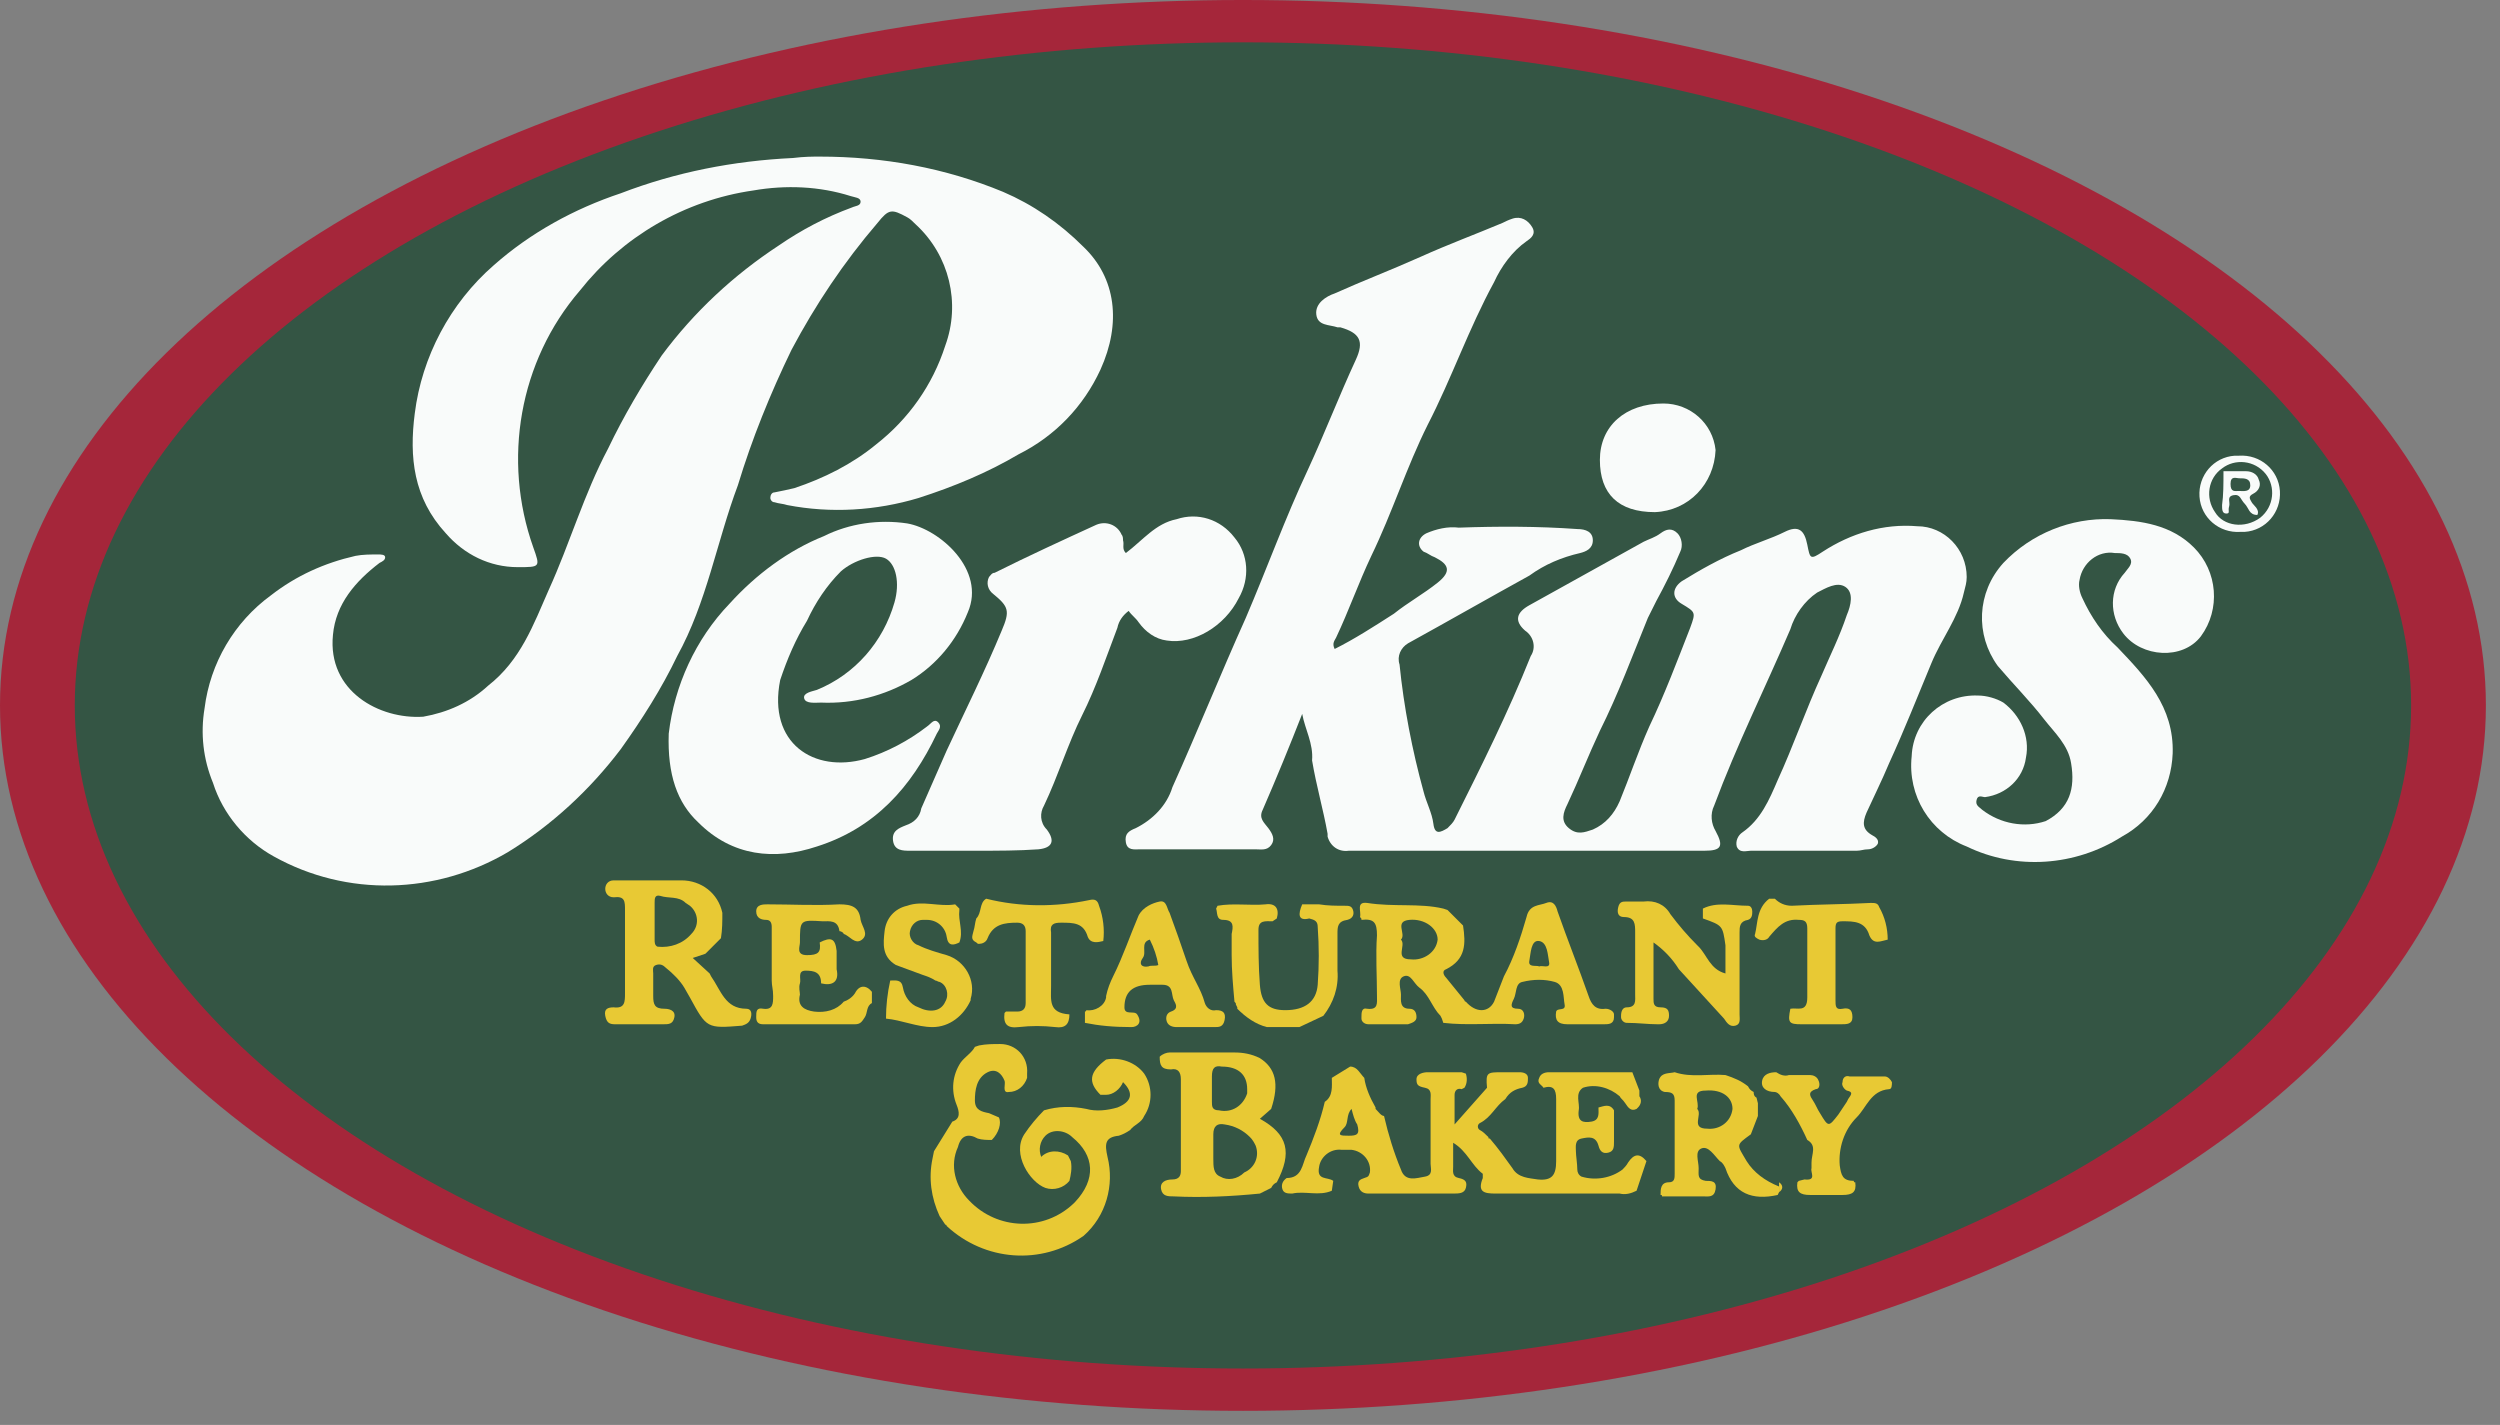 <?xml version="1.0" encoding="utf-8"?>
<!-- Generator: Adobe Illustrator 21.1.0, SVG Export Plug-In . SVG Version: 6.00 Build 0)  -->
<svg version="1.1" id="Layer_1" xmlns="http://www.w3.org/2000/svg" xmlns:xlink="http://www.w3.org/1999/xlink" x="0px" y="0px"
	 viewBox="0 0 177.2 101" style="enable-background:new 0 0 177.2 101;" xml:space="preserve">
<rect x="0" y="0" width="177.2" height="101" fill="#808080" stroke="none"/>
<style type="text/css">
	.st0{fill:#A5263A;}
	.st1{fill:#345544;}
	.st2{fill:#F9FBFA;}
	.st3{fill:#E8C934;}
</style>
<title>Midscale</title>
<ellipse class="st0" cx="88.1" cy="50" rx="88.1" ry="50"/>
<ellipse class="st1" cx="88.1" cy="50" rx="82.8" ry="47"/>
<path class="st2" d="M58.1,11.1c4.5,0,8.9,0.8,13,2.5c2.1,0.9,4,2.2,5.7,3.9c2.3,2.2,2.7,5.4,1.2,8.7c-1.2,2.6-3.2,4.7-5.8,6
	c-2.2,1.3-4.6,2.3-7.1,3.1c-3,0.9-6.2,1.1-9.3,0.5c-0.3-0.1-0.6-0.1-0.9-0.2c-0.2,0-0.3-0.2-0.3-0.3c0-0.2,0.1-0.4,0.3-0.4
	c0.5-0.1,1-0.2,1.4-0.3c2.1-0.7,4.1-1.7,5.8-3.1c2.3-1.8,4-4.2,4.9-7c1.1-3,0.3-6.4-2.1-8.6c-0.2-0.2-0.4-0.4-0.6-0.5
	c-1.1-0.6-1.3-0.6-2.1,0.4c-2.4,2.8-4.4,5.8-6.1,9c-1.5,3.1-2.8,6.3-3.8,9.6c-1.5,4-2.2,8.3-4.3,12.1c-1.1,2.3-2.5,4.5-4,6.6
	c-2.2,2.9-4.9,5.4-8,7.3c-5.1,3-11.4,3.2-16.6,0.3c-2-1.1-3.6-3-4.3-5.2c-0.7-1.7-0.9-3.5-0.6-5.3c0.4-3.2,2.1-6.1,4.7-8
	c1.8-1.4,3.8-2.3,6-2.8c0.5-0.1,1.1-0.1,1.6-0.1c0.2,0,0.5,0,0.5,0.2s-0.2,0.3-0.4,0.4c-1.7,1.3-3.1,2.9-3.3,5.1
	c-0.4,4,3.3,6,6.4,5.8c1.7-0.3,3.3-1,4.6-2.2c2.3-1.8,3.2-4.3,4.3-6.8c1.5-3.3,2.5-6.8,4.2-10c1.1-2.3,2.4-4.5,3.8-6.6
	c2.3-3.1,5.1-5.7,8.3-7.8c1.6-1.1,3.3-2,5.2-2.7c0.2-0.1,0.6-0.1,0.6-0.4s-0.4-0.3-0.7-0.4c-2.2-0.7-4.6-0.8-6.9-0.4
	c-4.9,0.7-9.3,3.3-12.3,7.1c-4.3,5-5.5,12-3.3,18.2c0.5,1.4,0.5,1.4-1.1,1.4c-2,0-3.8-0.9-5.1-2.4c-2.3-2.5-2.6-5.4-2.2-8.5
	c0.5-4,2.5-7.8,5.6-10.5c2.6-2.3,5.7-4,9-5.1c3.9-1.5,8-2.3,12.2-2.5C57,11.1,57.6,11.1,58.1,11.1z"/>
<path class="st2" d="M92.3,50.6c-0.9,2.3-1.8,4.5-2.8,6.8c-0.3,0.6,0.1,0.9,0.4,1.3s0.5,0.8,0.2,1.2s-0.7,0.3-1.1,0.3h-8.2
	c-0.4,0-0.9,0.1-1-0.5s0.2-0.8,0.7-1c1.2-0.6,2.2-1.6,2.6-2.9c1.8-4,3.4-8,5.2-12c1.5-3.5,2.8-7.1,4.4-10.5c1.2-2.6,2.2-5.2,3.4-7.8
	c0.6-1.3,0.3-1.9-1.1-2.3h-0.2c-0.6-0.2-1.4-0.1-1.5-0.9s0.7-1.3,1.3-1.5c2-0.9,4.1-1.7,6.1-2.6s3.9-1.6,5.8-2.4
	c0.2-0.1,0.4-0.2,0.7-0.3c0.6-0.2,1.1,0.1,1.4,0.6c0.3,0.5-0.1,0.8-0.4,1c-1,0.7-1.8,1.8-2.3,2.9c-1.8,3.3-3,6.8-4.7,10.1
	c-1.5,3-2.5,6.2-4,9.3c-0.9,1.9-1.6,3.9-2.5,5.8c-0.1,0.2-0.3,0.4-0.1,0.8c1.4-0.7,2.8-1.6,4.2-2.5c1-0.8,2.1-1.4,3.1-2.2
	s0.8-1.3-0.2-1.8c-0.3-0.1-0.5-0.3-0.8-0.4c-0.5-0.4-0.4-1,0.2-1.3c0.7-0.3,1.5-0.5,2.3-0.4c2.8-0.1,5.6-0.1,8.4,0.1
	c0.6,0,1.1,0.2,1.1,0.8s-0.5,0.8-0.9,0.9c-1.3,0.3-2.5,0.8-3.6,1.6c-2.9,1.6-5.7,3.2-8.6,4.8c-0.5,0.3-0.8,0.9-0.6,1.5
	c0.3,3,0.9,6.1,1.7,9c0.2,0.8,0.6,1.5,0.7,2.3s0.5,0.6,1,0.3c0.2-0.2,0.4-0.4,0.5-0.6c1.9-3.8,3.8-7.6,5.4-11.6
	c0.4-0.6,0.2-1.4-0.4-1.8c-0.8-0.7-0.6-1.3,0.3-1.8c2.7-1.5,5.4-3,8.1-4.5c0.4-0.2,0.8-0.3,1.2-0.6s0.8-0.4,1.2,0
	c0.3,0.3,0.4,0.9,0.2,1.3c-0.5,1.2-1.1,2.4-1.7,3.5c-0.2,0.4-0.4,0.8-0.6,1.2c-1.1,2.7-2.1,5.4-3.4,8c-0.8,1.7-1.5,3.5-2.3,5.2
	c-0.3,0.6-0.5,1.2,0.1,1.7s1.1,0.3,1.7,0.1c0.9-0.4,1.5-1.1,1.9-2c0.7-1.7,1.3-3.5,2.1-5.3c1.1-2.3,2-4.7,2.9-7
	c0.4-1.1,0.4-1.1-0.6-1.7c-0.7-0.4-0.7-1.1,0-1.6c1.3-0.8,2.7-1.6,4.2-2.2c1-0.5,2.1-0.8,3.1-1.3s1.4-0.1,1.6,0.9s0.2,1.1,1.1,0.5
	c2-1.3,4.3-2,6.7-1.8c1.9,0,3.5,1.6,3.5,3.6c0,0.4-0.1,0.7-0.2,1.1c-0.4,1.8-1.6,3.3-2.3,5c-1,2.4-1.9,4.7-3,7.1
	c-0.5,1.2-1.1,2.4-1.6,3.5c-0.3,0.7-0.3,1.2,0.4,1.6c0.2,0.1,0.5,0.3,0.4,0.6c-0.1,0.2-0.4,0.4-0.7,0.4c-0.3,0-0.5,0.1-0.8,0.1
	c-2.5,0-5,0-7.5,0c-0.3,0-0.8,0.2-1-0.3c-0.1-0.4,0.1-0.8,0.4-1c1.3-0.9,1.9-2.3,2.5-3.7c1.1-2.4,2-5,3.1-7.4
	c0.6-1.4,1.3-2.8,1.8-4.3c0.3-0.7,0.5-1.6-0.1-2s-1.4,0.1-2,0.4c-0.9,0.6-1.6,1.6-1.9,2.6c-1.8,4.2-3.8,8.2-5.4,12.5
	c-0.3,0.6-0.2,1.3,0.1,1.8c0.6,1.1,0.4,1.4-0.8,1.4c-8.4,0-16.8,0-25.2,0c-0.7,0.1-1.3-0.3-1.5-1c0-0.1,0-0.1,0-0.2
	c-0.3-1.7-0.8-3.4-1.1-5.2C93.1,52.7,92.5,51.7,92.3,50.6z"/>
<path class="st2" d="M149.6,36.8c2.2,0.1,4.3,0.4,5.9,2c1.7,1.7,1.9,4.4,0.5,6.3c-1.3,1.7-4.2,1.5-5.5-0.2c-1-1.3-1-3.1,0.1-4.3
	c0.2-0.3,0.6-0.6,0.4-1s-0.7-0.4-1.1-0.4c-1.2-0.2-2.3,0.7-2.5,1.9c-0.1,0.4,0,0.9,0.2,1.3c0.6,1.3,1.4,2.5,2.5,3.5
	c2,2.1,4,4.2,3.9,7.5c-0.1,2.5-1.4,4.7-3.6,5.9c-3.3,2.1-7.5,2.4-11,0.7c-2.6-1-4.2-3.6-3.9-6.4c0.1-2.5,2.2-4.4,4.7-4.3
	c0.6,0,1.3,0.2,1.8,0.5c1.2,0.9,1.9,2.4,1.6,3.9c-0.2,1.5-1.4,2.6-2.9,2.8c-0.2,0-0.5-0.2-0.6,0.2s0.2,0.5,0.4,0.7
	c1.3,1,3,1.3,4.5,0.8c1.7-0.9,2.1-2.3,1.8-4.1c-0.2-1.3-1.2-2.2-1.9-3.1c-1-1.3-2.2-2.5-3.3-3.8c-1.6-2.2-1.5-5.2,0.4-7.3
	C144,37.8,146.8,36.7,149.6,36.8z"/>
<path class="st2" d="M47.4,52c0.4-3.4,1.9-6.7,4.3-9.2c1.9-2.1,4.2-3.8,6.7-4.8c1.8-0.9,3.9-1.2,5.9-0.9c2.3,0.4,5.6,3.3,4.3,6.3
	c-0.8,2-2.2,3.7-4,4.8c-1.9,1.1-4.1,1.7-6.4,1.6c-0.4,0-1.1,0.1-1.2-0.3s0.6-0.5,0.9-0.6c2.7-1.1,4.7-3.4,5.5-6.2
	c0.4-1.4,0.1-2.7-0.6-3.1s-2.3,0.1-3.2,0.9c-1,1-1.8,2.2-2.4,3.5c-0.8,1.3-1.4,2.7-1.9,4.2c-0.9,4.5,2.4,6.6,6,5.6
	c1.6-0.5,3.1-1.3,4.4-2.3c0.3-0.2,0.5-0.6,0.8-0.3s0,0.6-0.1,0.8c-1.8,3.8-4.4,6.7-8.5,8c-3,1-6,0.7-8.4-1.7
	C48,56.9,47.3,54.9,47.4,52z"/>
<path class="st2" d="M79.8,39.2c1.2-0.9,2.1-2.1,3.6-2.4c1.5-0.5,3.1,0,4.1,1.3c1,1.2,1.1,2.9,0.3,4.3c-1,2-3.2,3.3-5.1,3
	c-0.8-0.1-1.5-0.6-2-1.3c-0.2-0.3-0.5-0.5-0.7-0.8c-0.4,0.3-0.7,0.7-0.8,1.2c-0.8,2.1-1.5,4.2-2.5,6.2S75,55,74,57.1
	c-0.3,0.5-0.3,1.2,0.2,1.7c0.6,0.8,0.4,1.3-0.6,1.4c-1.4,0.1-2.9,0.1-4.4,0.1s-3.1,0-4.7,0c-0.5,0-1.1,0-1.2-0.7s0.4-0.9,0.9-1.1
	c0.6-0.2,1-0.6,1.1-1.2c0.6-1.4,1.2-2.7,1.8-4.1c1.3-2.8,2.7-5.6,3.9-8.5c0.6-1.4,0.5-1.7-0.6-2.6c-0.4-0.3-0.5-0.8-0.3-1.2
	c0.1-0.1,0.2-0.3,0.4-0.3c2.4-1.2,4.8-2.3,7.2-3.4c0.7-0.3,1.5,0,1.8,0.7c0.1,0.1,0.1,0.3,0.1,0.4C79.7,38.6,79.5,38.9,79.8,39.2z"
	/>
<path class="st2" d="M117.3,36.3c-2.6,0-3.9-1.3-3.9-3.7s1.8-4,4.5-4c1.9,0,3.5,1.4,3.7,3.3C121.5,34.3,119.7,36.2,117.3,36.3z"/>
<path class="st2" d="M158.8,37.7c-1.5,0.1-2.8-1-2.9-2.5c-0.1-1.5,1-2.8,2.5-2.9c0.1,0,0.2,0,0.3,0c1.5-0.1,2.8,1,2.9,2.5
	s-1,2.8-2.5,2.9C159,37.7,158.9,37.7,158.8,37.7z M160.2,36.7c1-0.8,1.1-2.2,0.4-3.1c-0.8-1-2.2-1.1-3.1-0.4c-1,0.7-1.2,2.1-0.5,3.1
	C157.6,37.3,159.1,37.5,160.2,36.7C160.1,36.8,160.1,36.8,160.2,36.7L160.2,36.7z"/>
<path class="st2" d="M157.6,33.4c0.5,0,1,0,1.6,0c0.4,0,0.8,0.2,0.9,0.6c0.2,0.4,0,0.8-0.4,1c-0.4,0.2-0.2,0.4-0.1,0.6
	s0.6,0.5,0.4,0.9c-0.6,0-0.6-0.5-0.9-0.8s-0.3-0.7-0.8-0.6s-0.2,0.5-0.3,0.8s0.1,0.5-0.2,0.5s-0.3-0.3-0.3-0.6
	C157.6,35.1,157.6,34.3,157.6,33.4z M158.7,33.9c-0.2,0-0.6-0.2-0.6,0.4s0.3,0.5,0.6,0.5s0.8,0.1,0.8-0.4S159.1,33.9,158.7,33.9
	L158.7,33.9z"/>
<path class="st3" d="M98.1,79.1L98.1,79.1L98.1,79.1c0.3,1.3,0.7,2.6,1.2,3.8c0.3,0.9,1.1,0.6,1.7,0.5s0.4-0.6,0.4-0.9
	c0-1.5,0-3.1,0-4.6c0-0.3,0.1-0.7-0.4-0.8s-0.6-0.2-0.6-0.6s0.5-0.5,0.8-0.5h2.4l0.3,0.1c0.1,0.3,0.1,0.7-0.1,1l-0.2,0.1
	c-0.3-0.1-0.5,0.1-0.5,0.4c0,0.6,0,1.2,0,2.1l2.3-2.6c-0.1-1.1,0-1.1,1.1-1.1h1.2c0.3,0,0.6,0.1,0.6,0.4s0,0.6-0.4,0.7
	c-0.5,0.1-0.9,0.3-1.2,0.8c-0.7,0.5-1,1.3-1.8,1.7c-0.2,0.1-0.2,0.4,0,0.5s0.4,0.3,0.6,0.5c0,0.1,0,0.1,0.1,0.1
	c0.6,0.7,1.1,1.4,1.6,2.1c0.4,0.7,1.2,0.7,1.8,0.8c1,0.1,1.3-0.3,1.3-1.3c0-1.5,0-2.9,0-4.4c0-0.7-0.2-1-0.9-0.8
	c-0.1-0.2-0.5-0.3-0.3-0.7c0.1-0.3,0.4-0.4,0.7-0.4h5.9l0.5,1.3c0,0,0,0.1,0,0.1c0,0.1,0,0.2,0,0.3c0.2,0.3,0.1,0.6-0.1,0.8
	c0,0-0.1,0.1-0.1,0.1c-0.4,0.2-0.6-0.1-0.8-0.4s-0.3-0.3-0.4-0.5c-0.7-0.6-1.7-0.9-2.6-0.6c-0.6,0.4-0.2,1.1-0.3,1.6
	c-0.1,0.8,0.3,0.9,0.9,0.8s0.5-0.6,0.5-1l0,0c0.4-0.1,0.8-0.3,1.1,0.2v0.2c0,0.7,0,1.3,0,2c0,0.4,0,0.7-0.4,0.8s-0.6-0.1-0.7-0.5
	c-0.2-0.7-0.7-0.6-1.2-0.5s-0.4,0.6-0.4,0.9s0.1,0.9,0.1,1.3c0,0.2,0.1,0.4,0.3,0.5c1,0.3,2.1,0.1,2.9-0.5c0.1-0.1,0.3-0.3,0.4-0.5
	c0.4-0.6,0.8-0.7,1.3-0.1l-0.7,2.1l0,0c-0.4,0.2-0.8,0.3-1.2,0.2c-2.9,0-5.9,0-8.8,0c-0.8,0-1.3-0.1-0.9-1.1c0-0.1,0-0.3,0-0.3
	c-0.8-0.6-1.1-1.6-2.1-2.2c0,0.6,0,1.2,0,1.7c0,0.3-0.1,0.7,0.4,0.8s0.6,0.3,0.5,0.7s-0.5,0.4-0.9,0.4h-3.4c-0.9,0-1.7,0-2.6,0
	c-0.3,0-0.6-0.1-0.7-0.5s0.1-0.5,0.4-0.6s0.3-0.1,0.4-0.4c0.1-0.8-0.5-1.5-1.3-1.6c0,0-0.1,0-0.1,0h-0.6c-0.8-0.1-1.5,0.5-1.6,1.2
	c-0.2,1,0.6,0.7,1,1l-0.1,0.7c-0.9,0.4-1.9,0-2.8,0.2c-0.3,0-0.6,0-0.7-0.3c-0.1-0.3,0-0.6,0.3-0.8c1.1,0,1.1-1,1.4-1.6
	c0.5-1.2,1-2.5,1.3-3.8c0.6-0.4,0.5-1.1,0.5-1.7l1.3-0.8c0.5,0,0.7,0.5,1,0.8l0,0c0.1,0.7,0.4,1.4,0.8,2.1v0.1
	C97.7,78.8,97.9,79.1,98.1,79.1z M95.8,78.6c-0.4,0.4-0.2,1-0.5,1.3c-0.6,0.6-0.3,0.6,0.3,0.6s0.8-0.1,0.6-0.8
	C96,79.4,95.9,79,95.8,78.6L95.8,78.6z"/>
<path class="st3" d="M70.3,80.8c-0.3,0-0.7,0-1-0.1c-0.7-0.4-1.2-0.2-1.4,0.6c-0.6,1.3-0.2,2.8,0.8,3.8c2,2.1,5.3,2.2,7.4,0.2
	c0,0,0.1-0.1,0.1-0.1c1.5-1.6,1.4-3.3-0.2-4.6c-0.5-0.5-1.4-0.6-1.9-0.1c-0.4,0.4-0.5,1-0.3,1.5c0.5-0.5,1.3-0.5,1.9-0.1l0,0
	l0.2,0.4l0,0c0.1,0.5,0,1-0.1,1.4l0,0c-0.4,0.5-1.1,0.7-1.7,0.5c-1.1-0.4-2.4-2.4-1.5-3.8c0.4-0.6,0.9-1.2,1.4-1.7l0,0
	c1-0.3,2-0.3,3-0.1c0.7,0.2,1.5,0.1,2.2-0.1c1-0.4,1.2-1,0.4-1.8c-0.2,0.5-0.7,0.9-1.2,0.9L78,77.6c-0.9-0.9-0.8-1.6,0.4-2.5
	c1-0.2,2.1,0.2,2.7,1c0.6,0.9,0.6,2.1,0,3c-0.2,0.5-0.7,0.6-1,1c-0.3,0.2-0.5,0.3-0.8,0.4c-1,0.1-1,0.6-0.8,1.5
	c0.5,2-0.1,4.2-1.7,5.6c-3,2.1-7,1.8-9.7-0.7c0,0,0-0.1-0.1-0.1l-0.4-0.6l0,0l0,0c-0.6-1.3-0.8-2.7-0.5-4.1l0.1-0.5l1.3-2.1l0,0l0,0
	c0.6-0.2,0.5-0.7,0.3-1.2c-0.4-1-0.3-2.1,0.3-3c0.3-0.4,0.8-0.7,1-1.1l0.3-0.1c0.5-0.1,1-0.1,1.5-0.1c1.1,0,2,0.9,1.9,2.1
	c0,0.1,0,0.2,0,0.3c-0.2,0.6-0.7,1-1.3,1c-0.5,0.1-0.2-0.6-0.3-0.8c-0.2-0.5-0.6-0.9-1.2-0.6c-0.8,0.4-0.9,1.3-0.9,2s0.5,0.8,1,0.9
	c0.2,0.1,0.5,0.2,0.7,0.3C71,79.6,70.8,80.3,70.3,80.8z"/>
<path class="st3" d="M102.3,64.4l0.3,0.1l1.1,1.1l0,0c0.2,1.3,0.2,2.4-1.2,3.1c-0.3,0.1-0.2,0.4,0,0.6l1.3,1.6c0,0,0,0.1,0.1,0.1
	c0.7,0.8,1.6,0.8,2,0l0.7-1.8c0.7-1.3,1.2-2.8,1.6-4.2c0.2-0.9,0.9-0.8,1.4-1s0.7,0.2,0.8,0.6c0.7,2,1.5,4,2.2,6
	c0.2,0.6,0.5,1,1.2,0.9c0.3,0,0.6,0.2,0.6,0.4c0,0.1,0,0.1,0,0.2c0,0.5-0.4,0.5-0.7,0.5c-0.9,0-1.8,0-2.6,0c-0.7,0-0.9-0.3-0.8-0.9
	l0,0c0.1-0.3,0.7,0,0.6-0.5s0-1.4-0.7-1.6c-0.7-0.2-1.5-0.2-2.3,0c-0.5,0.1-0.4,0.8-0.6,1.2s-0.3,0.7,0.3,0.7c0.4,0,0.5,0.4,0.4,0.7
	s-0.3,0.4-0.6,0.4c-1.7-0.1-3.4,0.1-5.1-0.1l-0.1-0.3l-0.1-0.2l0,0c-0.6-0.6-0.8-1.5-1.5-2c-0.4-0.3-0.6-1-1.1-0.8s-0.2,0.9-0.2,1.3
	s-0.1,1,0.6,1c0.4,0,0.5,0.3,0.5,0.6s-0.3,0.4-0.6,0.5H97c-0.3,0-0.5-0.2-0.5-0.4c0,0,0-0.1,0-0.1c0-0.3,0-0.7,0.4-0.6
	c0.8,0.1,0.7-0.4,0.7-0.9c0-1.4-0.1-2.9,0-4.3c0-0.9-0.2-1.2-1.1-1.1c0-0.1,0-0.1-0.1-0.2c0.1-0.4-0.3-1.1,0.5-1
	C98.8,64.3,100.6,64,102.3,64.4z M99.3,66.6C99.7,67,98.8,68,100,68c0.9,0.1,1.8-0.5,1.9-1.4c0-0.8-0.9-1.5-2-1.4
	S99.7,66.2,99.3,66.6L99.3,66.6z M109.1,68.5c0.2-0.1,0.8,0.2,0.7-0.3s-0.1-1.4-0.7-1.5s-0.6,0.9-0.7,1.4S108.9,68.4,109.1,68.5
	L109.1,68.5z"/>
<path class="st3" d="M90.5,83.8c-0.2,0.1-0.3,0.2-0.4,0.4l-0.8,0.4c-2,0.2-4.1,0.3-6.1,0.2c-0.4,0-0.8,0-0.9-0.5s0.3-0.7,0.8-0.7
	s0.6-0.3,0.6-0.6c0-2.1,0-4.3,0-6.5c0-0.5-0.2-0.8-0.7-0.7c-0.7,0-0.8-0.3-0.8-0.9c0.2-0.2,0.5-0.3,0.7-0.3c1.6,0,3.1,0,4.6,0
	c0.6,0,1.2,0.1,1.8,0.4c1.1,0.7,1.4,1.8,0.8,3.6l0,0l-0.8,0.7C91.3,80.4,91.6,81.7,90.5,83.8z M88.2,83.1c0.7-0.3,1.1-1.1,0.8-1.9
	c-0.1-0.2-0.2-0.4-0.4-0.6c-0.5-0.5-1.1-0.8-1.8-0.9c-0.5-0.1-0.8,0.1-0.8,0.7s0,1.1,0,1.7s0,1.1,0.5,1.3
	C87,83.7,87.7,83.6,88.2,83.1z M86.6,75.6c-0.5-0.1-0.7,0.1-0.7,0.7s0,1.2,0,1.8c0,0.3,0,0.6,0.5,0.6c0.9,0.2,1.7-0.3,2-1.2
	c0-0.1,0-0.2,0-0.3C88.4,76.2,87.8,75.6,86.6,75.6L86.6,75.6z"/>
<path class="st3" d="M50.3,69l0.1,0.2c0.7,1,1,2.3,2.5,2.3c0.4,0,0.4,0.4,0.3,0.7s-0.3,0.4-0.6,0.5c-2.5,0.2-2.5,0.2-3.7-2
	c-0.1-0.2-0.3-0.5-0.4-0.7c-0.3-0.5-0.8-1-1.3-1.4c-0.2-0.2-0.4-0.3-0.7-0.2c-0.3,0.1-0.2,0.4-0.2,0.6c0,0.5,0,1,0,1.6
	s0.1,0.9,0.8,0.9c0.3,0,0.8,0.1,0.7,0.6s-0.4,0.5-0.8,0.5h-3.4c-0.4,0-0.6-0.1-0.7-0.6s0.2-0.6,0.6-0.6c0.8,0.1,0.8-0.4,0.8-1
	c0-2,0-4,0-5.9c0-0.6,0-1-0.8-0.9c-0.4,0-0.6-0.3-0.6-0.6s0.2-0.6,0.6-0.6c1.6,0,3.2,0,4.8,0c1.4,0,2.6,0.9,2.9,2.3
	c0,0.6,0,1.2-0.1,1.8l0,0l-1.1,1.1l0,0l-0.9,0.3L50.3,69z M48.9,64.2L48.6,64c-0.5-0.5-1.2-0.3-1.8-0.5c-0.4-0.1-0.4,0.2-0.4,0.5
	c0,0.9,0,1.7,0,2.6c0,0.2,0,0.4,0.2,0.5c0.9,0.1,1.8-0.2,2.4-0.9C49.6,65.6,49.5,64.7,48.9,64.2L48.9,64.2z"/>
<path class="st3" d="M120.7,65.1v-0.7c1-0.5,2.1-0.2,3.2-0.2c0.2,0,0.3,0.2,0.3,0.4s0,0.5-0.3,0.6c-0.6,0.1-0.6,0.5-0.6,0.9
	c0,1.9,0,3.9,0,5.8c0,0.3,0.1,0.7-0.3,0.8s-0.6-0.2-0.8-0.5l-3.2-3.5l0,0c-0.5-0.8-1.1-1.4-1.8-1.9c0,1.4,0,2.7,0,4
	c0,0.3,0,0.6,0.5,0.6s0.6,0.2,0.6,0.6c0,0.4-0.3,0.6-0.7,0.6c0,0-0.1,0-0.1,0c-0.7,0-1.4-0.1-2.2-0.1c-0.2,0-0.4-0.2-0.4-0.4
	c0,0,0,0,0-0.1c0-0.3,0.1-0.6,0.4-0.6c0.7,0,0.6-0.5,0.6-0.9c0-1.5,0-2.9,0-4.4c0-0.6,0-1.1-0.8-1.1c-0.4,0-0.5-0.3-0.4-0.7
	s0.3-0.4,0.6-0.4c0.4,0,0.8,0,1.2,0c0.8-0.1,1.5,0.2,1.9,0.9c0.6,0.8,1.2,1.5,1.9,2.2l0.1,0.1c0.6,0.6,0.8,1.6,1.9,1.9
	c0-0.7,0-1.4,0-2C122.1,65.6,122.1,65.6,120.7,65.1z"/>
<path class="st3" d="M126.1,84.5l-0.1,0.2c-1.8,0.4-3.1-0.1-3.7-1.9c-0.1-0.2-0.2-0.4-0.4-0.5c-0.4-0.4-0.8-1.1-1.3-0.9
	s-0.2,0.9-0.2,1.4s-0.1,0.8,0.5,0.9c0.4,0,0.8,0,0.7,0.6s-0.5,0.5-0.9,0.5c-1,0-1.9,0-2.9,0c0-0.1,0-0.1-0.1-0.1
	c0-0.4,0-0.9,0.6-0.9c0.4,0,0.4-0.3,0.4-0.6c0-1.7,0-3.4,0-5.2c0-0.5-0.2-0.6-0.7-0.6c-0.5-0.1-0.5-0.6-0.4-0.9
	c0.2-0.5,0.7-0.4,1.1-0.5c1.2,0.4,2.4,0.1,3.6,0.2c0.6,0.2,1.1,0.4,1.6,0.8c0.1,0.2,0.2,0.3,0.4,0.4l0,0c0,0.1,0,0.3,0.2,0.4l0,0
	l0.1,0.4v0.9l-0.5,1.3c-1.1,0.8-1,0.7-0.3,1.9c0.5,0.8,1.3,1.4,2.3,1.8V84.5z M120.3,78.6c0.4,0.4-0.5,1.4,0.7,1.4
	c0.9,0.1,1.7-0.5,1.8-1.4c0,0,0,0,0,0c0-0.8-0.7-1.4-1.9-1.3C119.8,77.3,120.5,78.1,120.3,78.6L120.3,78.6z"/>
<path class="st3" d="M54.7,69.5c0-0.1,0-0.3,0-0.4c0-1.1,0-2.2,0-3.4c0-0.3-0.1-0.5-0.4-0.5s-0.7-0.1-0.7-0.6s0.5-0.5,0.8-0.5
	c1.7,0,3.4,0.1,5.1,0c0.9,0,1.4,0.2,1.5,1.1c0.1,0.5,0.6,1,0.1,1.4s-0.9-0.3-1.3-0.4l0,0c0-0.1-0.2-0.2-0.3-0.2l0,0
	c-0.1-0.8-0.7-0.7-1.2-0.7c-1.6-0.1-1.6-0.1-1.6,1.5c0,0.3-0.3,0.9,0.5,0.9s1-0.2,0.9-0.9c0.8-0.4,1.1-0.3,1.2,0.6
	c0,0.4,0,0.8,0,1.3c0.2,0.9-0.3,1.2-1.1,1c0-0.8-0.5-0.9-1.1-0.9s-0.3,0.6-0.4,0.9s0,0.6,0,0.8c-0.2,0.8,0.3,1.1,1,1.2
	c0.8,0.1,1.6-0.1,2.1-0.7c0.3-0.1,0.6-0.3,0.8-0.6c0.3-0.6,0.8-0.6,1.2-0.1L61.8,71v0.1c-0.4,0.2-0.3,0.7-0.5,1s-0.3,0.5-0.7,0.5
	h-6.5c-0.3,0-0.5-0.1-0.5-0.5s0-0.7,0.5-0.6c0.7,0.1,0.7-0.4,0.7-0.9S54.7,69.9,54.7,69.5z"/>
<path class="st3" d="M92.3,64.1h1.2c0.6,0.1,1.2,0.1,1.8,0.1c0.3,0,0.5,0,0.6,0.3s0,0.6-0.4,0.7c-0.7,0.1-0.7,0.5-0.7,1
	c0,0.9,0,1.8,0,2.6c0.1,1.2-0.3,2.3-1,3.2l0,0l-1.7,0.8h-0.3h-2l0,0l0,0c-0.8-0.2-1.5-0.7-2.1-1.3c0,0,0-0.1,0-0.1l-0.1-0.2
	c0-0.1,0-0.1-0.1-0.2c-0.1-1.1-0.2-2.2-0.2-3.3c0-0.5,0-1,0-1.5c0.1-0.5,0.2-1-0.6-1c-0.5,0-0.4-0.5-0.5-0.8l0.1-0.2
	c1.1-0.2,2.3,0,3.4-0.1c0.7-0.1,1,0.3,0.8,1l-0.3,0.2c-0.5,0-1-0.1-1,0.6c0,1.3,0,2.6,0.1,3.9s0.6,1.8,1.8,1.8
	c1.4,0,2.2-0.6,2.3-1.8c0.1-1.4,0.1-2.7,0-4.1c0-0.4-0.2-0.5-0.6-0.6C92,65.3,92,64.8,92.3,64.1z"/>
<path class="st3" d="M76.9,72.5C76.9,72.5,76.9,72.5,76.9,72.5v-0.8c0.1,0,0.1-0.1,0.1-0.1c0.6,0.1,1.3-0.3,1.4-0.9c0,0,0,0,0-0.1
	c0.1-0.5,0.3-1,0.5-1.4c0.7-1.4,1.2-2.9,1.8-4.3c0.3-0.6,1-0.9,1.5-1s0.5,0.5,0.7,0.8c0.4,1.1,0.8,2.2,1.2,3.4s1,1.9,1.3,3
	c0.1,0.3,0.4,0.6,0.8,0.5c0.5,0,0.7,0.2,0.6,0.7s-0.4,0.5-0.7,0.5h-2.7c-0.3,0-0.6-0.1-0.7-0.4c-0.1-0.3,0-0.6,0.3-0.7c0,0,0,0,0,0
	c0.6-0.2,0.3-0.6,0.2-0.8c-0.2-0.4,0-1.1-0.8-1.1h-0.9c-1.2,0-1.8,0.5-1.8,1.6c0,0.6,0.7,0.2,0.9,0.5c0.4,0.6,0,0.9-0.4,0.9
	C78.9,72.8,77.9,72.7,76.9,72.5z M82.1,68.4c-0.1-0.6-0.3-1.2-0.6-1.8c-0.7,0.2-0.2,0.9-0.5,1.3s-0.1,0.7,0.4,0.6
	C81.6,68.4,81.9,68.5,82.1,68.4L82.1,68.4z"/>
<path class="st3" d="M63.5,68.4c-1-0.6-0.9-1.5-0.8-2.4c0.1-0.9,0.7-1.6,1.6-1.8c1.1-0.4,2.3,0.1,3.4-0.1l0.3,0.3c0,0,0,0,0,0.1
	c0,0,0,0,0,0c-0.1,0.8,0.3,1.5,0,2.3l0,0l0,0c-0.4,0.2-0.8,0.3-0.9-0.4c-0.1-0.7-0.7-1.2-1.4-1.2h-0.3c-0.4,0-0.8,0.3-0.9,0.8
	c-0.1,0.4,0.2,0.9,0.6,1c0.6,0.3,1.3,0.5,2,0.7c1.3,0.4,2.1,1.8,1.7,3.1c0,0,0,0,0,0.1c-0.5,1.1-1.5,1.9-2.7,1.9
	c-1.1,0-2.2-0.5-3.3-0.6l0,0c0-0.9,0.1-1.8,0.3-2.7l0,0c0.4,0,0.8-0.1,0.9,0.5c0.1,0.6,0.5,1.2,1.1,1.4c0.8,0.4,1.6,0.3,1.9-0.4
	c0.3-0.5,0.1-1.2-0.4-1.4c-0.1,0-0.2-0.1-0.3-0.1c-0.3-0.2-0.6-0.3-0.9-0.4L63.5,68.4z"/>
<path class="st3" d="M69.9,63.7c2.4,0.6,4.9,0.6,7.3,0.1c0.4-0.1,0.6,0,0.7,0.4c0.3,0.8,0.4,1.7,0.3,2.5c-0.4,0.1-0.9,0.2-1.1-0.3
	c-0.3-1-1-1-1.9-1c-0.5,0-0.8,0.1-0.7,0.7c0,1.3,0,2.5,0,3.8c0,1-0.2,1.9,1.3,2l0,0c0,0.7-0.3,1-1,0.9c-0.9-0.1-1.7-0.1-2.6,0
	c-0.8,0.1-1.1-0.2-1-1c0,0,0.1-0.1,0.1-0.1c0.3,0,0.6,0,0.8,0c0.4,0,0.6-0.2,0.6-0.6c0-1.7,0-3.4,0-5.1c0-0.4-0.2-0.6-0.6-0.6
	c-0.9,0-1.7,0.1-2.1,1.1c-0.1,0.3-0.4,0.4-0.6,0.4c-0.1,0-0.1,0-0.2-0.1c-0.4-0.2-0.3-0.4-0.2-0.8c0.1-0.3,0.1-0.6,0.2-0.9l0,0
	C69.6,64.7,69.4,64,69.9,63.7z"/>
<path class="st3" d="M125.4,63.7h0.4c0.3,0.3,0.7,0.5,1.2,0.5c1.9-0.1,3.7-0.1,5.6-0.2c0.3,0,0.5,0,0.6,0.3c0.4,0.7,0.6,1.5,0.6,2.3
	l0,0c-0.5,0.1-1,0.4-1.3-0.3c-0.3-1-1.1-1-1.9-1c-0.4,0-0.5,0.1-0.5,0.5c0,1.7,0,3.4,0,5.1c0,0.4,0,0.7,0.5,0.6s0.7,0.1,0.7,0.6
	s-0.4,0.5-0.8,0.5h-2.8c-0.9,0-1-0.1-0.8-1.1l0,0c0.5-0.1,1.2,0.3,1.2-0.8c0-1.6,0-3.3,0-4.9c0-0.5-0.2-0.6-0.6-0.6
	c-1-0.1-1.5,0.5-2.1,1.2c-0.1,0.2-0.4,0.3-0.7,0.2c-0.2-0.1-0.4-0.2-0.3-0.4C124.6,65.4,124.5,64.4,125.4,63.7z"/>
<path class="st3" d="M128.1,80.8c-0.5-1.1-1.1-2.2-1.9-3.1c-0.1-0.2-0.3-0.3-0.4-0.3c-0.6,0-1-0.3-0.9-0.8s0.6-0.6,1-0.6
	c0.3,0.2,0.6,0.3,0.9,0.2h1.5c0.2,0,0.5,0.1,0.6,0.4c0.1,0.2,0.1,0.6-0.2,0.6c-0.6,0.2-0.4,0.5-0.2,0.8s0.3,0.6,0.5,0.9
	c0.6,1,0.6,1,1.3,0.1c0.2-0.3,0.4-0.6,0.6-0.9l0.1-0.2c0.2-0.3,0.4-0.5-0.1-0.6c-0.2-0.1-0.4-0.4-0.3-0.6c0-0.3,0.2-0.5,0.5-0.4h2.5
	c0.2,0,0.4,0.2,0.5,0.4c0,0,0,0,0,0c0,0.2,0,0.5-0.2,0.5c-1.3,0.1-1.6,1.3-2.3,2c-0.9,0.9-1.3,2.2-1.2,3.4c0.1,0.7,0.2,1.1,1,1.1
	c0,0.1,0,0.1,0.1,0.1c0.1,0.7-0.2,0.9-0.9,0.9c-0.7,0-1.5,0-2.3,0c-0.7,0-1-0.2-0.9-0.9l0,0l0.1-0.1l0.4-0.1
	c0.9,0.1,0.4-0.5,0.5-0.8v-0.4C128.4,81.8,128.8,81.2,128.1,80.8z"/>
<path class="st3" d="M126.1,84.5v-0.7C126.4,84,126.4,84.3,126.1,84.5z"/>
</svg>
